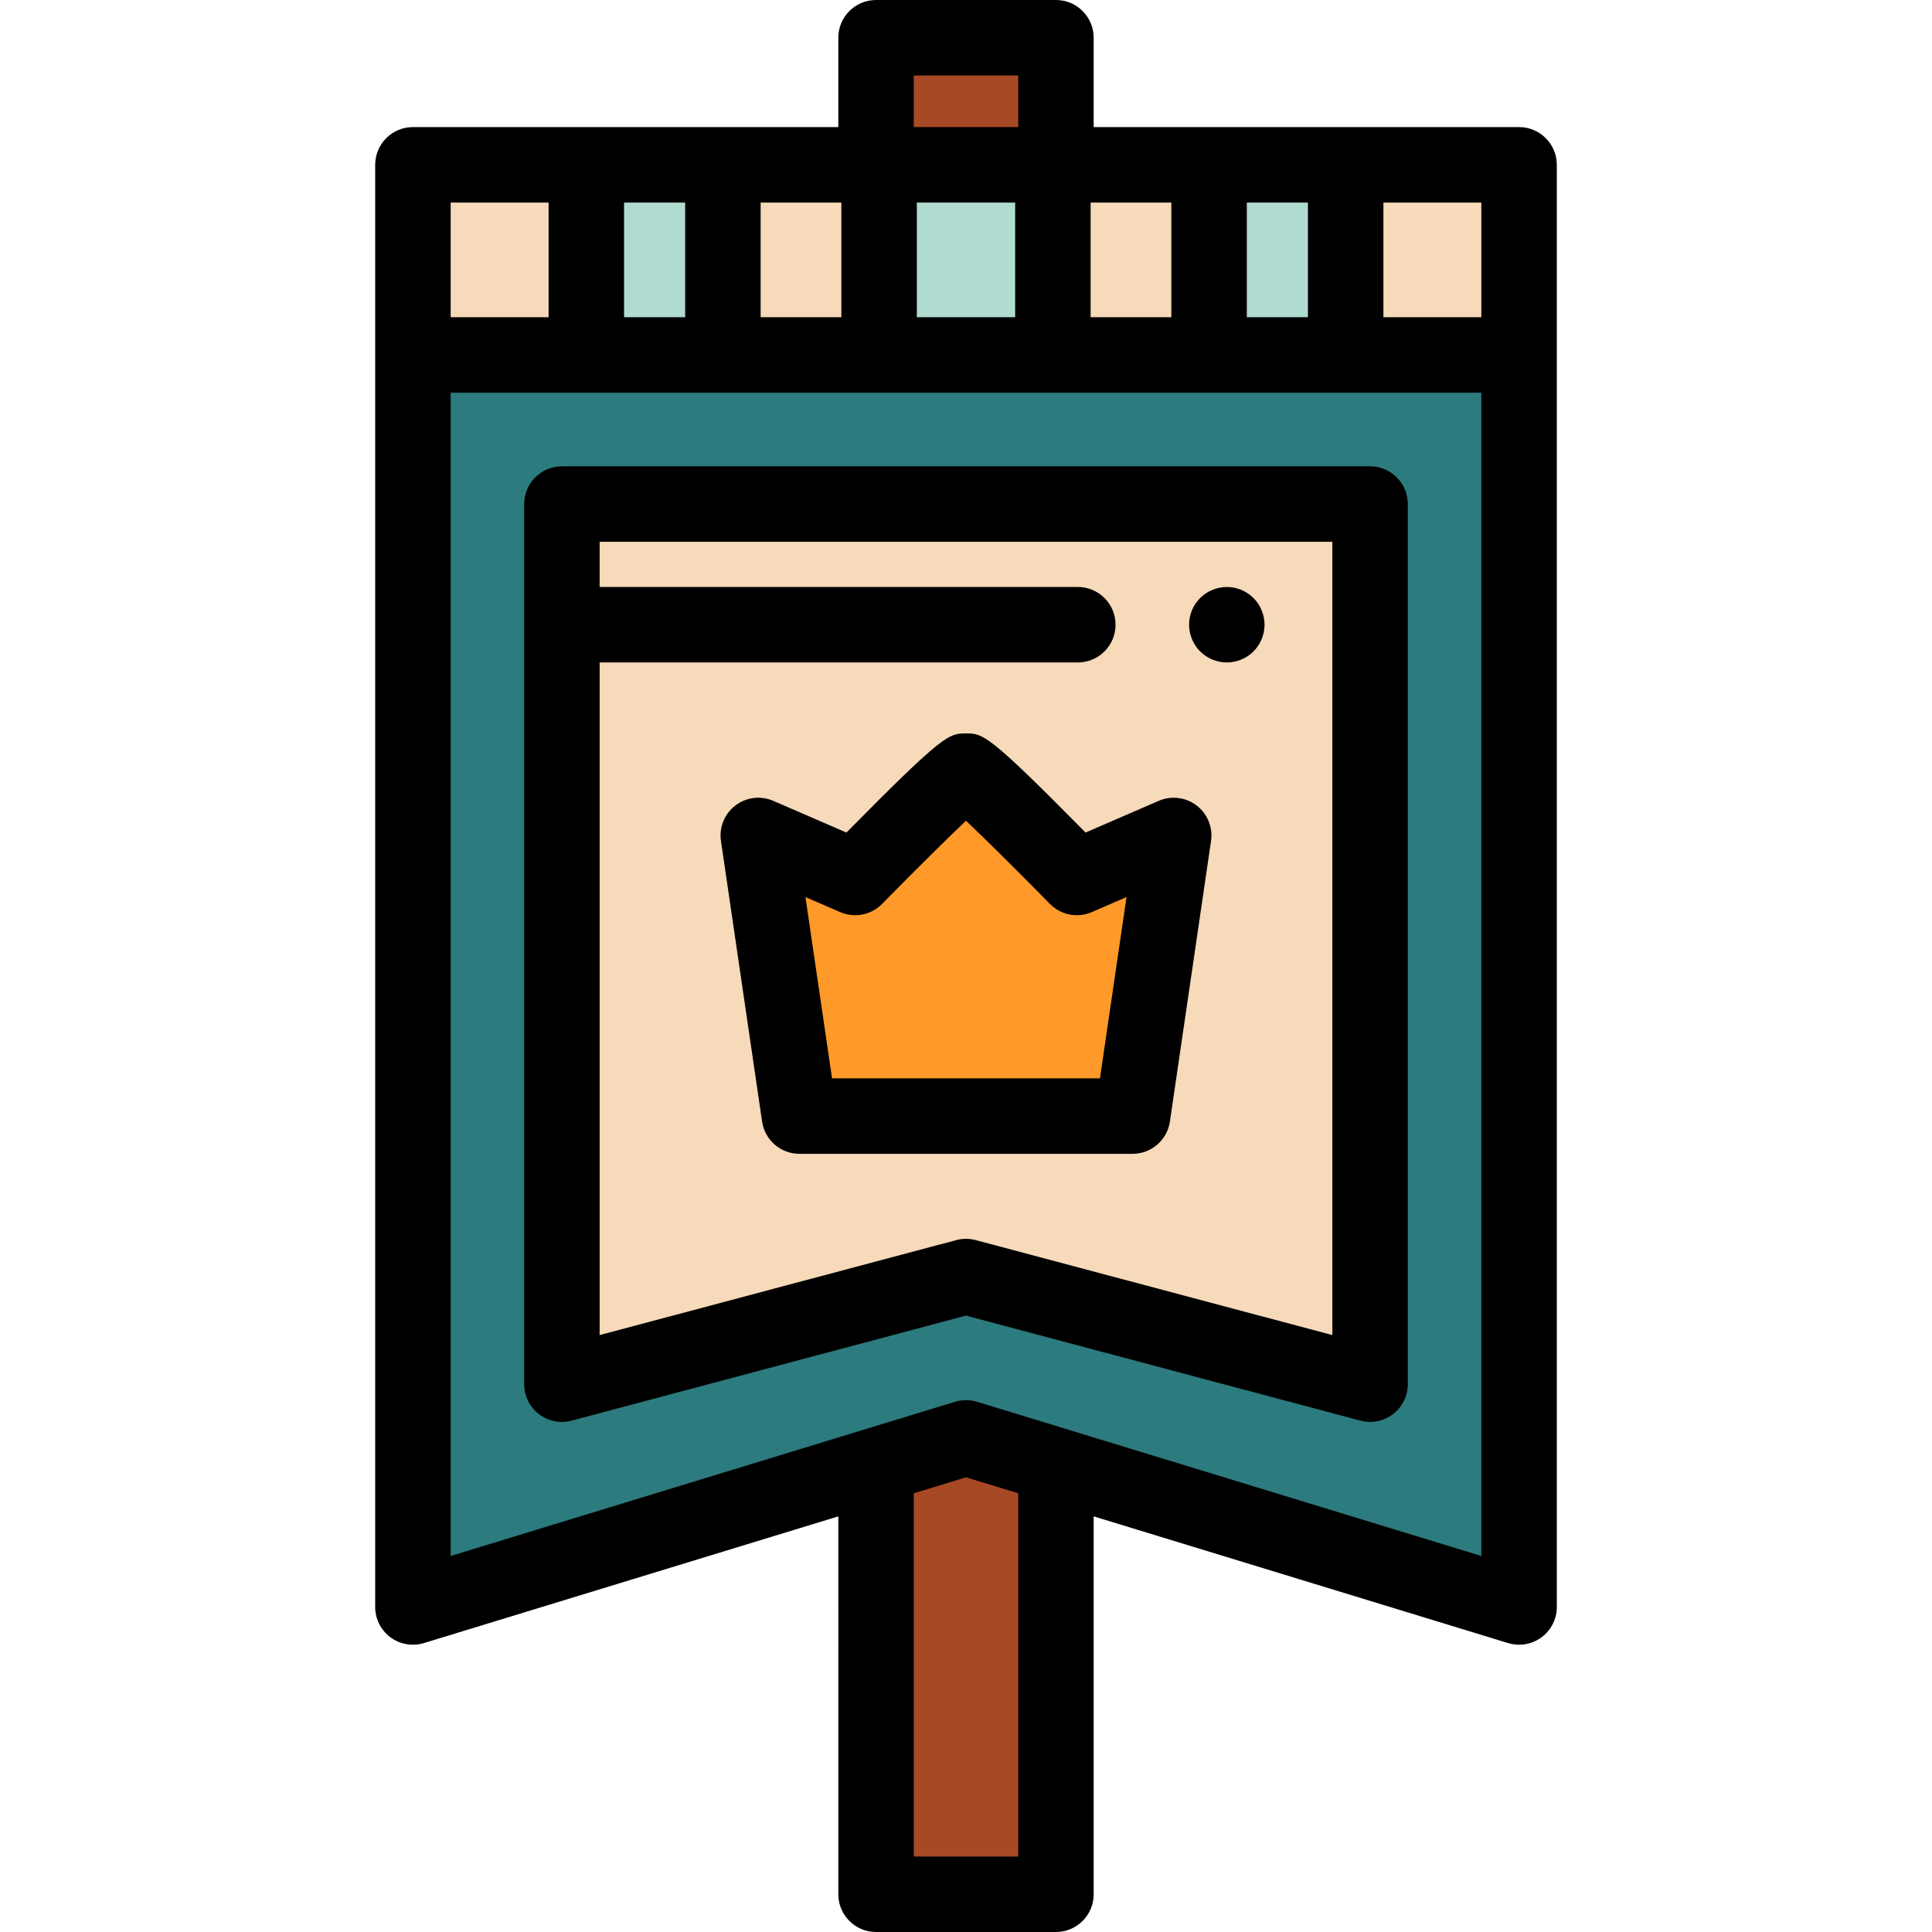 <?xml version="1.0" encoding="iso-8859-1"?>
<!-- Generator: Adobe Illustrator 19.0.0, SVG Export Plug-In . SVG Version: 6.00 Build 0)  -->
<svg version="1.1" id="Capa_1" xmlns="http://www.w3.org/2000/svg" xmlns:xlink="http://www.w3.org/1999/xlink" x="0px" y="0px"
	 viewBox="0 0 512 512" style="enable-background:new 0 0 512 512;" xml:space="preserve">
<g>
	<polygon style="fill:#A84926;" points="255.999,381.051 232.163,388.339 232.163,502 279.836,502 279.836,388.339 	"/>
	<rect x="232.16" y="10" style="fill:#A84926;" width="47.671" height="33.679"/>
</g>
<rect x="109.429" y="43.679" style="fill:#F6DAB9;" width="293.14" height="50.39"/>
<polygon style="fill:#2C7B7E;" points="402.573,425.864 255.999,381.051 109.425,425.864 109.425,94.064 402.573,94.064 "/>
<polygon style="fill:#F6DAB9;" points="255.999,338.304 148.911,366.82 148.911,133.582 363.088,133.582 363.088,366.82 "/>
<path style="fill:#FF9929;" d="M285.372,232.538c0,0-27.657-28.169-29.373-28.169c-1.715,0-29.374,28.169-29.374,28.169
	l-25.67-11.128l10.902,74.364h88.284l10.902-74.364L285.372,232.538z"/>
<path d="M300.141,305.774h-88.284c-4.962,0-9.174-3.64-9.894-8.55l-10.901-74.364c-0.526-3.59,0.933-7.183,3.813-9.389
	c2.881-2.207,6.729-2.68,10.059-1.236l19.376,8.399c25.914-26.264,27.178-26.266,31.69-26.266c4.512,0,5.776,0.002,31.689,26.266
	l19.376-8.399c3.329-1.442,7.177-0.971,10.059,1.236c2.88,2.206,4.339,5.799,3.813,9.389l-10.901,74.364
	C309.315,302.135,305.104,305.774,300.141,305.774z M220.498,285.774H291.5l7.043-48.047l-9.194,3.985
	c-3.797,1.646-8.214,0.784-11.113-2.169c-7.714-7.856-16.625-16.712-22.237-22.046c-5.613,5.334-14.523,14.189-22.238,22.046
	c-2.899,2.954-7.315,3.813-11.113,2.169l-9.194-3.985L220.498,285.774z"/>
<g>
	<rect x="155.38" y="43.679" style="fill:#B0DBD0;" width="36.2" height="50.39"/>
	<rect x="320.419" y="43.679" style="fill:#B0DBD0;" width="36.2" height="50.39"/>
	<rect x="232.969" y="43.679" style="fill:#B0DBD0;" width="46.06" height="50.39"/>
</g>
<path d="M325.12,175.56c-0.65,0-1.31-0.069-1.95-0.2c-0.64-0.13-1.27-0.319-1.88-0.569c-0.6-0.25-1.18-0.561-1.72-0.92
	c-0.55-0.36-1.06-0.78-1.52-1.24c-0.46-0.46-0.88-0.98-1.24-1.521c-0.36-0.55-0.67-1.13-0.92-1.729s-0.45-1.23-0.58-1.87
	c-0.12-0.64-0.19-1.3-0.19-1.95c0-0.66,0.07-1.31,0.19-1.96c0.13-0.64,0.33-1.27,0.57-1.87c0.25-0.6,0.56-1.18,0.92-1.729
	c0.37-0.54,0.79-1.061,1.25-1.521c0.46-0.46,0.97-0.88,1.52-1.239c0.54-0.36,1.12-0.671,1.72-0.921c0.61-0.25,1.24-0.439,1.88-0.569
	c1.29-0.26,2.61-0.26,3.9,0c0.64,0.13,1.27,0.319,1.87,0.569c0.61,0.25,1.19,0.561,1.73,0.921c0.55,0.359,1.06,0.779,1.52,1.239
	c0.46,0.46,0.88,0.98,1.24,1.521c0.36,0.55,0.67,1.13,0.92,1.729c0.25,0.601,0.44,1.23,0.57,1.87c0.13,0.65,0.2,1.3,0.2,1.96
	c0,0.65-0.07,1.311-0.2,1.95s-0.32,1.271-0.57,1.87s-0.56,1.18-0.92,1.729c-0.36,0.54-0.78,1.061-1.24,1.521
	c-0.46,0.46-0.97,0.88-1.52,1.24c-0.54,0.359-1.12,0.67-1.73,0.92c-0.6,0.25-1.23,0.439-1.87,0.569
	C326.43,175.49,325.769,175.56,325.12,175.56z"/>
<path d="M412.568,43.68c0-5.522-4.477-10-10-10H289.834V10c0-5.522-4.477-10-10-10h-47.671c-5.523,0-10,4.478-10,10v23.68H109.43
	c-5.523,0-10,4.478-10,10l-0.004,382.185c0,3.17,1.503,6.152,4.052,8.039c2.549,1.886,5.841,2.452,8.872,1.524l109.814-33.575V502
	c0,5.522,4.477,10,10,10h47.671c5.523,0,10-4.478,10-10V401.853l109.814,33.575c0.959,0.293,1.944,0.437,2.923,0.437
	c2.116,0,4.207-0.672,5.949-1.961c2.548-1.887,4.052-4.869,4.052-8.039L412.568,43.68z M289.029,84.063V53.68h21.391v30.384
	L289.029,84.063L289.029,84.063z M269.029,84.063h-26.06V53.68h26.06V84.063z M222.969,84.063h-21.391V53.68h21.391V84.063z
	 M392.568,84.063h-25.951V53.68h25.951V84.063z M346.617,53.68v30.384h-16.197V53.68H346.617z M242.164,20h27.671v13.68h-27.671V20z
	 M181.578,53.68v30.384h-16.197V53.68H181.578z M145.382,53.68v30.384H119.43V53.68H145.382z M269.834,492h-27.671v-96.262
	l13.835-4.23l13.835,4.23L269.834,492L269.834,492z M258.924,371.487c-0.953-0.291-1.938-0.437-2.924-0.437
	c-0.986,0-1.971,0.146-2.924,0.437l-133.65,40.862V104.065h273.147V412.35L258.924,371.487z"/>
<path d="M363.088,123.582H148.911c-5.523,0-10,4.478-10,10V366.82c0,3.106,1.443,6.036,3.906,7.929
	c2.463,1.894,5.665,2.536,8.667,1.734l104.515-27.831l104.515,27.831c0.849,0.227,1.713,0.337,2.573,0.337
	c2.181,0,4.328-0.714,6.094-2.071c2.463-1.893,3.906-4.822,3.906-7.929V133.582C373.088,128.06,368.61,123.582,363.088,123.582z
	 M353.088,353.809l-94.515-25.168c-0.843-0.225-1.708-0.337-2.573-0.337c-0.865,0-1.73,0.112-2.573,0.337l-94.515,25.168V175.557
	h126.722c5.523,0,10-4.478,10-10s-4.477-10-10-10H158.911v-11.975h194.177L353.088,353.809L353.088,353.809z"/>
<g>
</g>
<g>
</g>
<g>
</g>
<g>
</g>
<g>
</g>
<g>
</g>
<g>
</g>
<g>
</g>
<g>
</g>
<g>
</g>
<g>
</g>
<g>
</g>
<g>
</g>
<g>
</g>
<g>
</g>
</svg>
